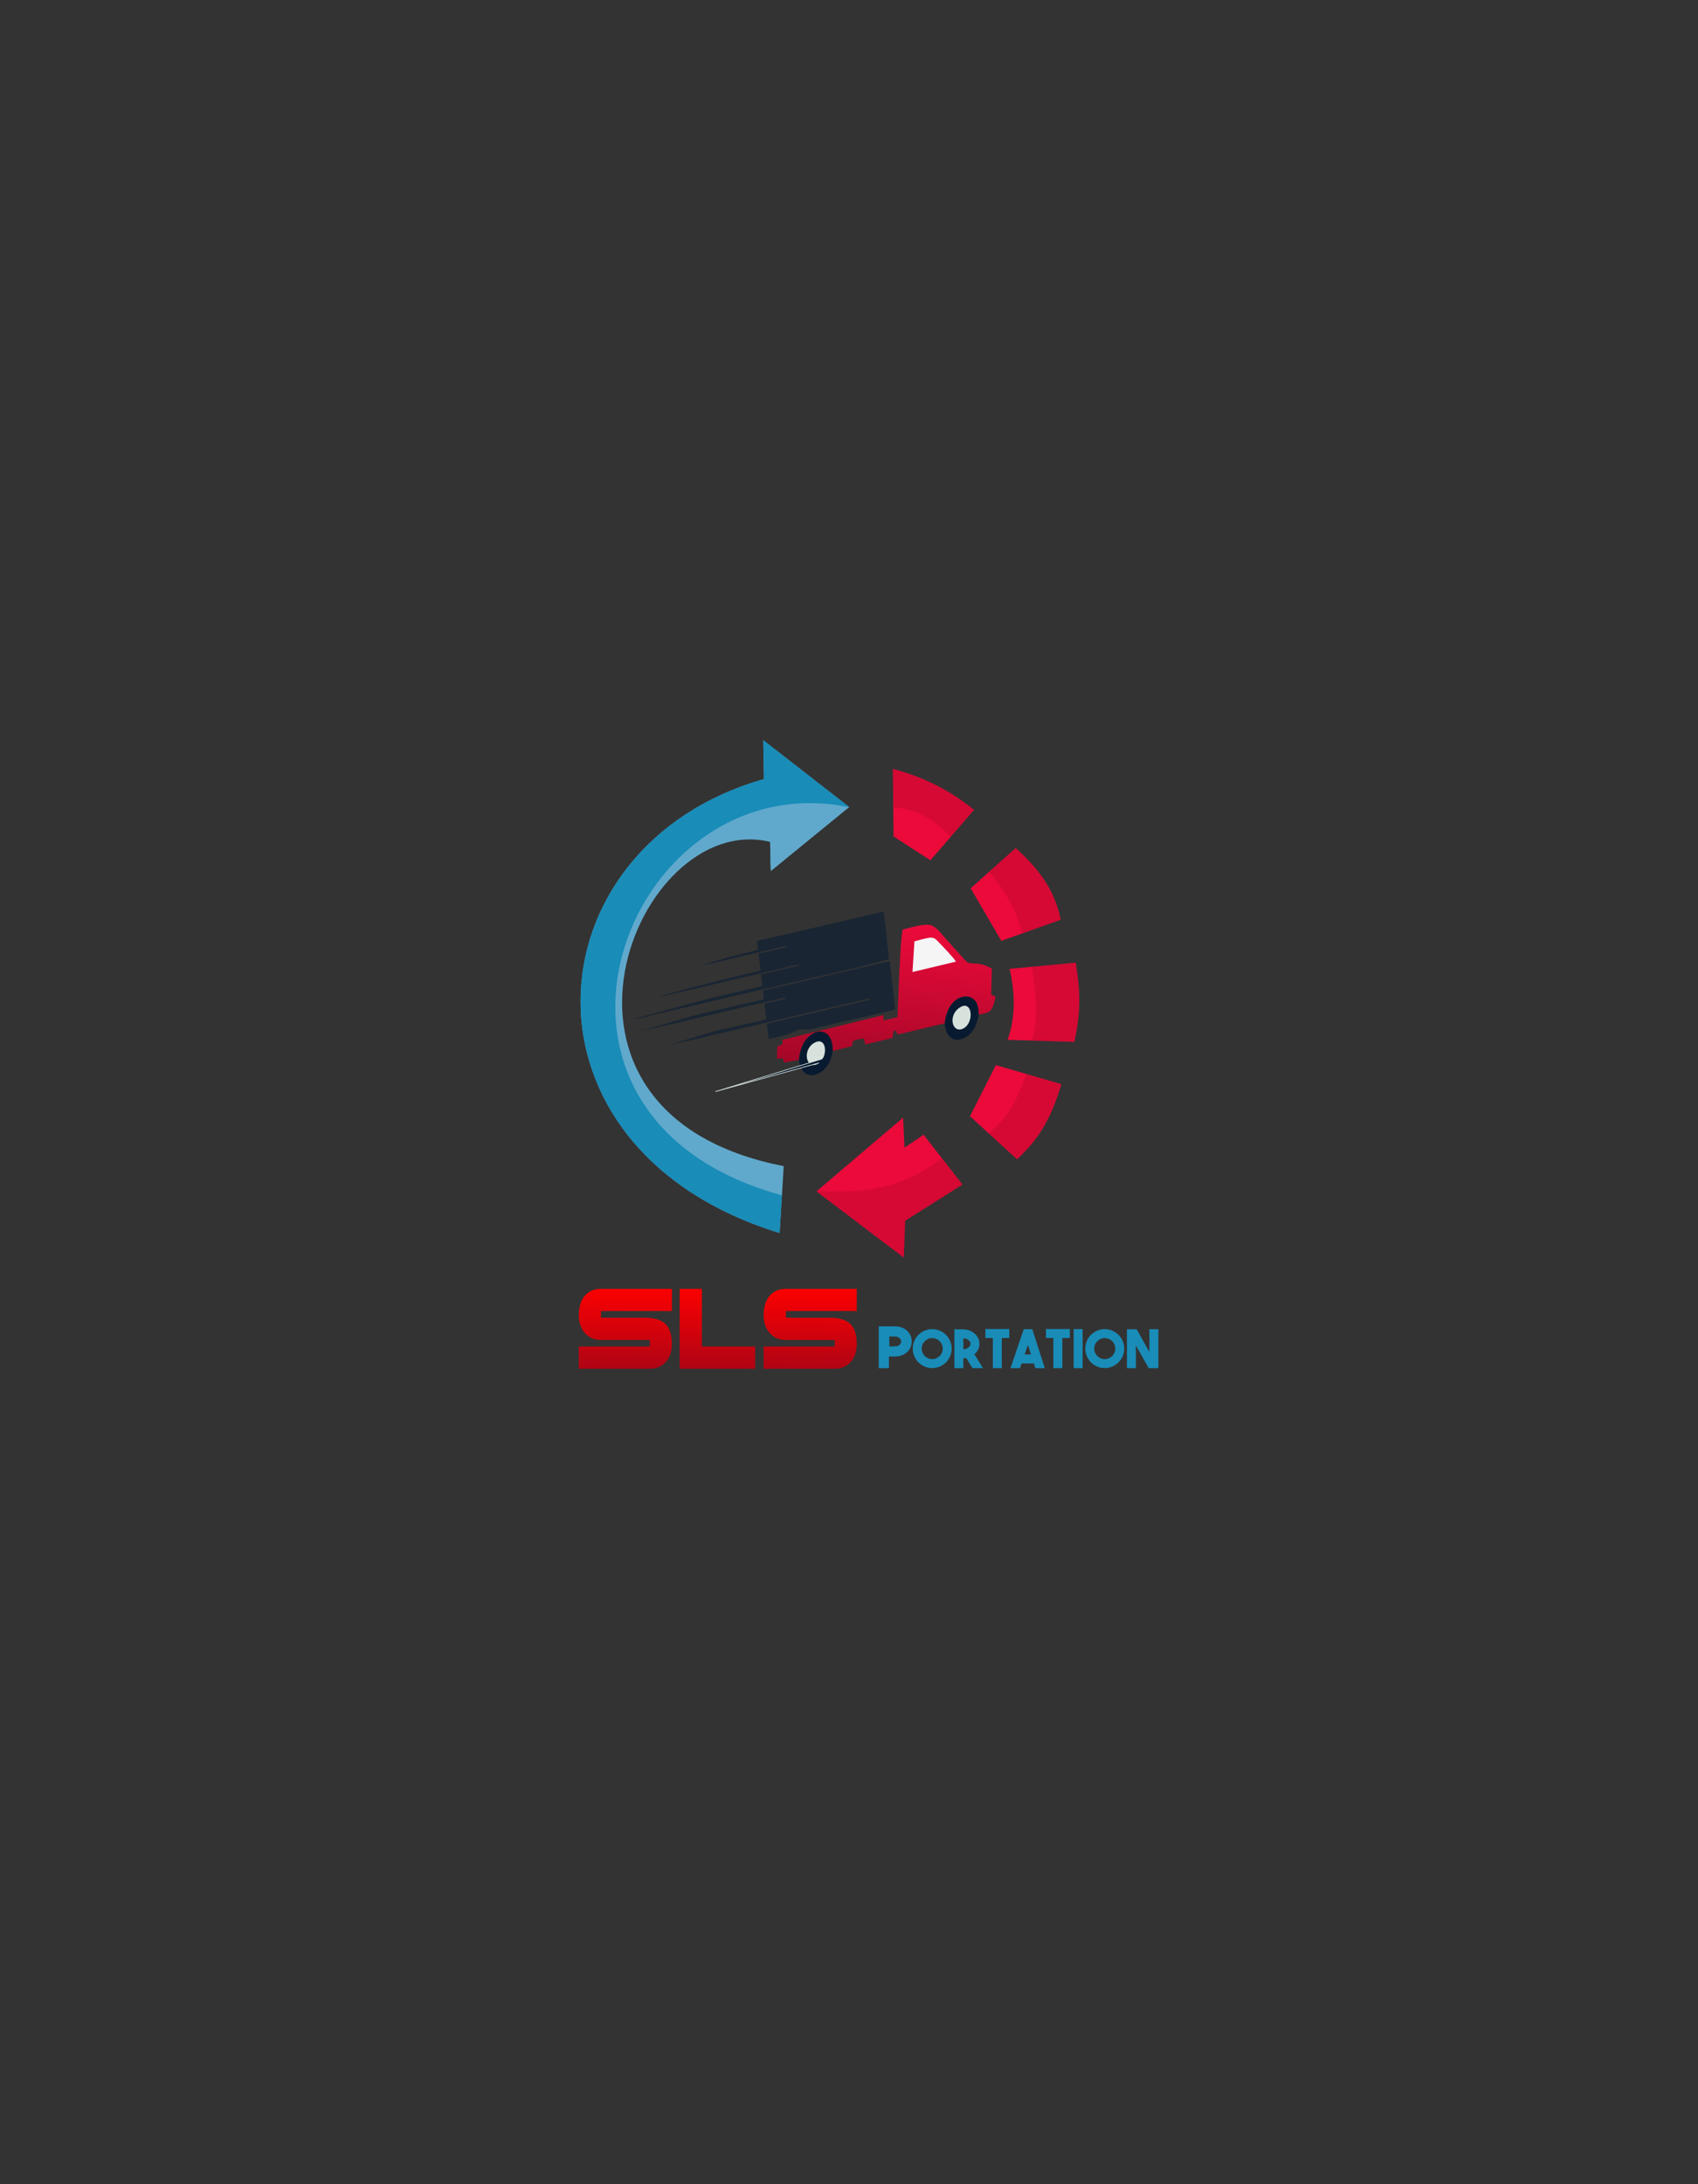 <?xml version="1.0" encoding="UTF-8"?>
<!DOCTYPE svg PUBLIC "-//W3C//DTD SVG 1.1//EN" "http://www.w3.org/Graphics/SVG/1.1/DTD/svg11.dtd">
<!-- Creator: CorelDRAW 2017 -->
<svg xmlns="http://www.w3.org/2000/svg" xml:space="preserve" width="7.11in" height="9.141in" version="1.1" style="shape-rendering:geometricPrecision; text-rendering:geometricPrecision; image-rendering:optimizeQuality; fill-rule:evenodd; clip-rule:evenodd"
viewBox="0 0 7110 9141"
 xmlns:xlink="http://www.w3.org/1999/xlink">
 <rect x="0" y="0" width="7110" height="9141" fill="#333333" stroke="none"/>
 <defs>
  <style type="text/css">
   <![CDATA[
    .str0 {stroke:#D8E2DD;stroke-width:3;stroke-miterlimit:2.613}
    .fil6 {fill:none}
    .fil1 {fill:#081A30}
    .fil10 {fill:#081A30}
    .fil9 {fill:#192533}
    .fil5 {fill:#198CB8}
    .fil4 {fill:#60A9CC}
    .fil3 {fill:#D8E2DD}
    .fil7 {fill:#EB0A3A}
    .fil2 {fill:whitesmoke}
    .fil12 {fill:#198CB8;fill-rule:nonzero}
    .fil8 {fill:#86061F;fill-opacity:0.2}
    .fil0 {fill:url(#id6)}
    .fil11 {fill:url(#id7);fill-rule:nonzero}
   ]]>
  </style>
     <clipPath id="id0">
      <path d="M3195.96 3097.92l359.94 279.96 -328.11 267.74c-3.83,-41.39 -1.22,-83.87 -3.27,-122.05 -561.02,-137.07 -1080.31,1135.99 57.14,1356.91 -5.71,93.31 -11.43,186.64 -17.14,279.96 -1145.76,-351.28 -1055.09,-1618.91 -65.7,-1899.68l-2.86 -162.83z"/>
     </clipPath>
     <clipPath id="id1">
      <path d="M3738.72 3217.89c143.31,38.56 244.48,95.69 339.94,171.39l-182.82 211.39 -154.26 -99.98c-0.95,-94.27 -1.91,-188.54 -2.86,-282.8z"/>
     </clipPath>
     <clipPath id="id2">
      <path d="M4252.93 3549.27l-188.54 168.54 128.55 219.96 248.53 -88.56c-26.43,-133.55 -102.84,-222.82 -188.54,-299.95z"/>
     </clipPath>
     <clipPath id="id3">
      <path d="M4227.22 4054.89c92.37,-8.57 184.74,-17.14 277.1,-25.71 21.67,130.46 19.76,215.2 -5.71,331.37l-279.95 -8.57c29.99,-77.61 35.7,-185.21 8.57,-297.09z"/>
     </clipPath>
     <clipPath id="id4">
      <path d="M4170.09 4457.68l274.24 79.99c-44.75,148.31 -95.22,230.2 -185.68,314.23l-197.11 -179.98 108.55 -214.25z"/>
     </clipPath>
     <clipPath id="id5">
      <path d="M3867.27 4749.06l162.83 208.53 -239.95 151.4 -5.71 154.26 -365.65 -277.1 362.8 -308.52 5.71 125.69 79.98 -54.27z"/>
     </clipPath>
  <linearGradient id="id6" gradientUnits="userSpaceOnUse" x1="3797.21" y1="3878.59" x2="3709.72" y2="4748.55">
   <stop offset="0" style="stop-opacity:1; stop-color:#EB0A3A"/>
   <stop offset="1" style="stop-opacity:1; stop-color:#86061F"/>
  </linearGradient>
  <linearGradient id="id7" gradientUnits="userSpaceOnUse" x1="2880.46" y1="5375.87" x2="2875.26" y2="5912.33">
   <stop offset="0" style="stop-opacity:1; stop-color:red"/>
   <stop offset="1" style="stop-opacity:1; stop-color:#86061F"/>
  </linearGradient>
 </defs>
 <g id="Layer_x0020_1">
  <g id="_2253225493712">
   <g>
    <g>
     <path class="fil0" d="M3699.77 4248.4l-424.27 103.83 1.68 17.93 -22.51 10.16 -1.3 51.84 23.04 -3.92 7.54 19 61.84 -11.75c8.47,-132.35 143.41,-165.34 141.15,-36.62l79.94 -20.3c10.26,-23.97 -7.21,-16.7 15.48,-25.48 5.67,-2.2 25.64,-5.56 33.53,-7.22l7.54 25.41 113.31 -26.93 5.77 -30.67c15.07,-0.21 8.18,4.22 16.71,16.01l196.36 -46.89c6.4,-51.8 26.26,-86.83 58.09,-104.24 19.74,-10.8 45.65,-11.14 62.15,2.76 18.72,15.78 20.34,36.09 22.38,64.76 10.33,-1.35 17.84,-2.83 27.54,-5.26 24.56,-6.13 33.62,-22.62 42.91,-68.94l-12.45 -6.51c-0.83,-0.38 -2.24,-0.98 -2.94,-1.29 -0.69,-0.31 -1.99,-0.69 -2.93,-1.21l3.11 -108.73c-64.53,-36.77 -88.44,-9.76 -109.87,-32.74l-70.37 -78.08c-19.19,-19.06 -48.81,-64.33 -76.52,-71.27 -29.37,-7.36 -86.24,11.06 -116.93,18.37 -10.09,33.98 -19.08,308.57 -21.72,366.33l-58.89 14.28 0.61 -22.65z"/>
     <path class="fil1" d="M3955.61 4282.8c2.44,51.62 34.68,83.85 80.33,62.35 35.15,-16.55 54.22,-51.48 62.28,-99.06 -2.04,-28.67 -3.66,-48.98 -22.38,-64.76 -16.5,-13.91 -42.41,-13.56 -62.15,-2.76 -31.83,17.41 -51.69,52.44 -58.09,104.24z"/>
     <path class="fil1" d="M3345.8 4435.49c3.9,49.89 36.68,77.67 79.13,58.42 32.57,-14.76 53.68,-47.28 62.02,-95.04 2.25,-128.72 -132.69,-95.73 -141.15,36.62z"/>
     <path class="fil2" d="M3828.99 3939.61l-8.15 128.53 181.73 -43.39c-5.15,-12.29 -55.37,-64.34 -69.47,-78.63 -14.76,-14.96 -19.99,-25.89 -47.99,-20.4 -18.14,3.55 -37.11,8.92 -56.12,13.9z"/>
     <path class="fil3" d="M3409.18 4364.91c-50.86,29.1 -34.35,113.7 15.2,87.53 44.22,-23.36 40.54,-119.41 -15.2,-87.53z"/>
     <path class="fil3" d="M4019.97 4216.01c-54.55,34.08 -31.2,114.29 15.37,87.56 45.32,-26.02 35.94,-119.62 -15.37,-87.56z"/>
    </g>
    <path class="fil4" d="M3195.96 3097.92l359.94 279.96 -328.11 267.74c-3.83,-41.39 -1.22,-83.87 -3.27,-122.05 -561.02,-137.07 -1080.31,1135.99 57.14,1356.91 -5.71,93.31 -11.43,186.64 -17.14,279.96 -1145.76,-351.28 -1055.09,-1618.91 -65.7,-1899.68l-2.86 -162.83z"/>
    <g style="clip-path:url(#id0)">
     <g>
      <path id="1" class="fil5" d="M3558.17 3378.59c-940.78,-194.25 -1510.21,1302.63 -268.53,1628.29l-51.43 537.05 -1245.49 -1434.04 1285.48 -1234.07c93.32,167.59 186.64,335.18 279.96,502.77z"/>
     </g>
    </g>
    <path class="fil6" d="M3195.96 3097.92l359.94 279.96 -328.11 267.74c-3.83,-41.39 -1.22,-83.87 -3.27,-122.05 -561.02,-137.07 -1080.31,1135.99 57.14,1356.91 -5.71,93.31 -11.43,186.64 -17.14,279.96 -1145.76,-351.28 -1055.09,-1618.91 -65.7,-1899.68l-2.86 -162.83z"/>
    <path class="fil7" d="M3738.72 3217.89c143.31,38.56 244.48,95.69 339.94,171.39l-182.82 211.39 -154.26 -99.98c-0.95,-94.27 -1.91,-188.54 -2.86,-282.8z"/>
    <g style="clip-path:url(#id1)">
     <g>
      <path id="1" class="fil8" d="M3698.24 3138.2c3.76,84.2 6.91,154.7 10.67,238.9 156.54,1.44 256.4,90.39 316.58,187.32l181.43 -183.16 -508.68 -243.06z"/>
      <path class="fil8" d="M4295.46 3266.68c3.76,84.2 6.91,154.7 10.67,238.9 156.54,1.44 256.4,90.39 316.58,187.32l181.43 -183.16 -508.68 -243.06z"/>
     </g>
    </g>
    <path class="fil6" d="M3738.72 3217.89c143.31,38.56 244.48,95.69 339.94,171.39l-182.82 211.39 -154.26 -99.98c-0.95,-94.27 -1.91,-188.54 -2.86,-282.8z"/>
    <path class="fil7" d="M4252.93 3549.27l-188.54 168.54 128.55 219.96 248.53 -88.56c-26.43,-133.55 -102.84,-222.82 -188.54,-299.95z"/>
    <g style="clip-path:url(#id2)">
     <g>
      <path id="1" class="fil8" d="M4230.8 3411.32c-40.92,73.69 -75.17,135.39 -116.09,209.07 118.26,118.92 163.28,252 171.5,325.43l250.5 -60.94 -305.91 -473.56z"/>
     </g>
    </g>
    <path class="fil6" d="M4252.93 3549.27l-188.54 168.54 128.55 219.96 248.53 -88.56c-26.43,-133.55 -102.84,-222.82 -188.54,-299.95z"/>
    <path class="fil7" d="M4227.22 4054.89c92.37,-8.57 184.74,-17.14 277.1,-25.71 21.67,130.46 19.76,215.2 -5.71,331.37l-279.95 -8.57c29.99,-77.61 35.7,-185.21 8.57,-297.09z"/>
    <g style="clip-path:url(#id3)">
     <g>
      <path id="1" class="fil8" d="M4523.64 3908.3c-72.87,42.34 -133.89,77.8 -206.76,120.15 31.31,170.64 30.33,300.34 -19.32,367.34l246.37 75.92 -20.29 -563.4z"/>
     </g>
    </g>
    <path class="fil6" d="M4227.22 4054.89c92.37,-8.57 184.74,-17.14 277.1,-25.71 21.67,130.46 19.76,215.2 -5.71,331.37l-279.95 -8.57c29.99,-77.61 35.7,-185.21 8.57,-297.09z"/>
    <path class="fil7" d="M4170.09 4457.68l274.24 79.99c-44.75,148.31 -95.22,230.2 -185.68,314.23l-197.11 -179.98 108.55 -214.25z"/>
    <g style="clip-path:url(#id4)">
     <g>
      <path id="1" class="fil8" d="M4547.61 4465.07c-84.27,-1.61 -154.82,-2.94 -239.09,-4.55 -52.24,164.46 -106.52,250.13 -207.08,304.03l171.25 192.71 274.92 -492.19z"/>
     </g>
    </g>
    <path class="fil6" d="M4170.09 4457.68l274.24 79.99c-44.75,148.31 -95.22,230.2 -185.68,314.23l-197.11 -179.98 108.55 -214.25z"/>
    <polygon class="fil7" points="3867.27,4749.06 4030.09,4957.59 3790.14,5109 3784.43,5263.26 3418.78,4986.16 3781.57,4677.64 3787.28,4803.33 "/>
    <g style="clip-path:url(#id5)">
     <g>
      <path id="1" class="fil8" d="M4014.22 4796.28c-179.28,139.98 -313.87,220.59 -677.09,180.56l416.67 489.59 402.78 -465.28 -142.36 -204.86z"/>
     </g>
    </g>
    <polygon class="fil6" points="3867.27,4749.06 4030.09,4957.59 3790.14,5109 3784.43,5263.26 3418.78,4986.16 3781.57,4677.64 3787.28,4803.33 "/>
   </g>
   <g>
    <path class="fil9" d="M3590.96 4196.42l-0.04 -0.22 -40.03 9.3 0.11 0.18 -30.82 7.15 0.07 -0.21 -22.39 5.21 93.1 -21.4zm-93.5 22.62l-0.83 2.3c-8.51,22.52 -3.98,9.23 1,21.52 3.33,8.22 0.57,17.88 1.31,21.61 1.42,7.16 -0.03,1.1 2.33,4.23l2.25 3.14c-1.03,0.24 -5.86,1.59 -6.34,1.59 -9.11,-0.21 -2.22,-16.63 -3.6,-22.8 -1.53,-2.9 -3.05,-4.5 -4.4,-7.28 -5.74,-11.77 0.12,-18.22 -1.02,-23.11l9.64 -2.24 -0.34 1.04zm-9.34 1.04l-277.02 64.36 7.32 63.96c21,-4.88 80.95,-15.84 97.96,-26.49 9.57,-5.98 18.97,-10.02 30.04,-12.41 9.52,-2.05 20.39,-2.04 29.45,-0.42 12.87,2.29 85.46,-17.12 101.44,-20.84 90.17,-20.95 181.82,-40.44 271.75,-63.2l-1.24 -9.93 -22.82 -192.44 -530.34 123.15 3.98 35.7c-16.63,5.8 -107.05,25.21 -131.69,30.93 -44.35,10.31 -88.72,20.48 -133.09,30.92 -41.72,9.82 -85.26,23.83 -126.98,35.83 -41.88,12.04 -83.91,24.07 -125.58,36.34 178.57,-38.04 360.17,-85.12 538.57,-124.78 11.99,-2.67 25.49,-5.75 38.05,-8.67 13,-3.02 24.83,-8.4 34.78,-3.06 -26.09,7.72 -63.95,14.24 -91.64,21.58l7.59 64.88c-21.7,8.09 -180.58,40.81 -216.15,50.75 -34.45,9.64 -67.74,20.57 -102.02,30.22 -33.98,9.57 -70.15,22.89 -104.18,30.27 11.51,0.8 683.88,-159.05 748.76,-173.33l94.17 -21.61c10.44,-2.55 9.98,-4.02 12.65,-0.21 -1.2,4.29 2.59,1.42 -4.29,4.03l-46.64 10.81 -102.83 23.66zm160.57 -185.99l58.2 -99.78c6.85,-0.24 3.09,1.76 7.83,3.38l-14.3 -122.54 -530.4 123.15 4.04 36c-20.52,7.26 -89.7,22.96 -116.22,29.93 -13.97,3.67 -106.51,30.56 -111.74,34.51 70.1,-13.64 149.19,-34.52 220.96,-50.78 12.26,-2.78 24.53,-5.75 36.79,-8.59l27.22 -6.51c5.62,-2.2 1.83,-3.85 4.62,-1.04l49.35 -11.35c6.87,-1.69 8.79,-3.21 12.62,2.29l-121.08 28.32 7.82 70.48c-17.92,6.22 -81.34,19.72 -105.74,26.08 -35.49,9.25 -71.28,17.17 -106.81,26.11 -9.14,2.3 -188.66,49.12 -202.51,54.87l-2.74 1.52c-0.21,0.13 -0.57,0.36 -0.83,0.6 97.75,-20.5 196.08,-45.3 293.73,-67.93l220.74 -51.22c9.17,-2.16 57.31,-16.62 65.86,-12.33 1.29,0.65 1.54,0.88 2.24,1.39l-161.71 37.78 5.54 48.24c-13.54,5.05 -115.19,27.14 -138.22,32.48 -131.95,30.66 -273.56,71.65 -405.5,106.97 8.24,1.93 107.31,-23.56 124.73,-27.58l592.95 -137.74c5.15,-1.18 11.06,-3.09 14.31,-3.65 5.38,-0.92 10.6,-2.16 15.99,-3.42 26.87,-6.23 245.94,-55.41 252.28,-59.63z"/>
   </g>
   <polygon class="fil10 str0" points="2995.51,4568.55 3449.02,4443.06 3455.31,4427.99 "/>
   <polygon class="fil10" points="3447.46,4426.75 3427.69,4450.5 3446.56,4454.74 3465.44,4422.84 "/>
   <polygon class="fil9" points="3485.22,4220.75 3499.96,4217.33 3507.8,4272.94 3483.7,4280.43 "/>
  </g>
  <path class="fil11" d="M2516.5 5487.24l0 28 185.5 0c38.67,0 66.92,8.75 84.75,26.25 17.83,17.5 26.75,45.75 26.75,84.75 0,14 -2,27.17 -6,39.5 -4,12.33 -9.92,23.17 -17.75,32.5 -7.83,9.33 -17.5,16.75 -29,22.25 -11.5,5.5 -24.75,8.25 -39.75,8.25l-297.5 0 0 -93 297.5 0 0 -27.5 -204.5 0c-15,0 -28.25,-2.75 -39.75,-8.25 -11.5,-5.5 -21.17,-12.91 -29,-22.25 -7.83,-9.33 -13.83,-20.17 -18,-32.5 -4.17,-12.33 -6.25,-25.5 -6.25,-39.5 0,-14.67 1.67,-28.75 5,-42.25 3.33,-13.5 8.75,-25.33 16.25,-35.5 7.5,-10.17 17.17,-18.33 29,-24.5 11.83,-6.17 26.08,-9.25 42.75,-9.25l297 0 0 93 -297 0zm645.5 148.5l0 93 -316 0 0 -334.5 93 0 0 241.5 223 0zm128.5 -148.5l0 28 185.5 0c38.67,0 66.92,8.75 84.75,26.25 17.83,17.5 26.75,45.75 26.75,84.75 0,14 -2,27.17 -6,39.5 -4,12.33 -9.92,23.17 -17.75,32.5 -7.83,9.33 -17.5,16.75 -29,22.25 -11.5,5.5 -24.75,8.25 -39.75,8.25l-297.5 0 0 -93 297.5 0 0 -27.5 -204.5 0c-15,0 -28.25,-2.75 -39.75,-8.25 -11.5,-5.5 -21.17,-12.91 -29,-22.25 -7.83,-9.33 -13.83,-20.17 -18,-32.5 -4.17,-12.33 -6.25,-25.5 -6.25,-39.5 0,-14.67 1.67,-28.75 5,-42.25 3.33,-13.5 8.75,-25.33 16.25,-35.5 7.5,-10.17 17.17,-18.33 29,-24.5 11.83,-6.17 26.08,-9.25 42.75,-9.25l297 0 0 93 -297 0z"/>
  <path class="fil12" d="M3722.14 5726.07l0 -48.7 25.3 0c20.04,0 37.56,-6.22 50.96,-18.41 12.74,-12.04 19.26,-27.07 19.26,-44.56 0,-17.37 -6.52,-32.48 -19.26,-44.74 -13.11,-12.26 -30.22,-18.48 -49.96,-18.48l-68.93 0 -0.04 174.89 42.67 0zm51.15 -111.67c0,12 -12.26,20.67 -24.85,20.67l-24.56 -0.07 0 -41.37 24.63 0c12.48,0 24.78,8.74 24.78,20.78zm130.07 -51.67c11.26,0 21.81,2.15 31.74,6.44 9.89,4.3 18.56,10.11 25.96,17.44 7.41,7.33 13.22,15.96 17.52,25.89 4.3,9.93 6.44,20.52 6.44,31.78 0,11.26 -2.15,21.85 -6.44,31.78 -4.3,9.93 -10.11,18.56 -17.52,25.89 -7.41,7.33 -16.07,13.15 -25.96,17.44 -9.93,4.3 -20.48,6.44 -31.74,6.44 -11.26,0 -21.81,-2.15 -31.74,-6.44 -9.89,-4.3 -18.52,-10.11 -25.85,-17.44 -7.33,-7.33 -13.11,-15.96 -17.41,-25.89 -4.3,-9.93 -6.44,-20.52 -6.44,-31.78 0,-11.26 2.15,-21.85 6.44,-31.78 4.3,-9.93 10.07,-18.56 17.41,-25.89 7.33,-7.33 15.96,-13.15 25.85,-17.44 9.93,-4.3 20.48,-6.44 31.74,-6.44zm0.11 125.56c6.07,0 11.78,-1.15 17.11,-3.44 5.33,-2.3 10,-5.44 14,-9.44 4,-4 7.15,-8.67 9.44,-14 2.3,-5.33 3.44,-11.04 3.44,-17.11 0,-6.07 -1.15,-11.78 -3.44,-17.11 -2.3,-5.33 -5.44,-10 -9.44,-14 -4,-4 -8.67,-7.15 -14,-9.44 -5.33,-2.3 -11.04,-3.44 -17.11,-3.44 -6.07,0 -11.78,1.15 -17.11,3.44 -5.33,2.3 -10,5.44 -14,9.44 -4,4 -7.15,8.67 -9.44,14 -2.3,5.33 -3.44,11.04 -3.44,17.11 0,6.07 1.15,11.78 3.44,17.11 2.3,5.33 5.44,10 9.44,14 4,4 8.67,7.15 14,9.44 5.33,2.3 11.04,3.44 17.11,3.44zm142.22 -4.44c-1.93,0.3 -3.85,0.52 -5.78,0.67 -1.93,0.15 -3.93,0.3 -6,0.44l0 41.11 -37.56 0 0 -162.44 37.56 0c9.33,0.15 18.07,1.85 26.22,5.11 8.15,3.26 15.3,7.63 21.44,13.07 6.15,5.48 10.96,11.85 14.44,19.11 3.48,7.22 5.22,15 5.22,23.3 0,8.7 -1.85,16.81 -5.56,24.3 -3.7,7.48 -8.89,13.93 -15.56,19.41l36 58.15 -44.22 0 -26.22 -42.22zm-11.78 -36.67c4,-0.15 7.81,-0.85 11.44,-2.11 3.63,-1.26 6.81,-2.93 9.56,-5 2.74,-2.07 4.89,-4.48 6.44,-7.22 1.56,-2.74 2.33,-5.67 2.33,-8.78 0,-3.11 -0.78,-6 -2.33,-8.67 -1.56,-2.67 -3.7,-5.04 -6.44,-7.11 -2.74,-2.07 -5.93,-3.74 -9.56,-5 -3.63,-1.26 -7.44,-1.96 -11.44,-2.11l0 46zm192.22 -84.89l0 37.56 -31.33 0 0 126.22 -37.56 0 0 -126.22 -31.11 0 0 -37.56 100 0zm109.33 163.78l-6.44 -19.78 -51.33 0 -6.67 19.78 -39.78 0 55.56 -163.11 35.56 0 52.67 163.11 -39.56 0zm-44.89 -57.33l26.44 0 -12.89 -39.56 -13.56 39.56zm189.11 -106.44l0 37.56 -31.33 0 0 126.22 -37.56 0 0 -126.22 -31.11 0 0 -37.56 100 0zm53.56 163.78l-37.56 0 0 -163.33 37.56 0 0 163.33zm92.56 -163.33c11.26,0 21.81,2.15 31.74,6.44 9.89,4.3 18.56,10.11 25.96,17.44 7.41,7.33 13.22,15.96 17.52,25.89 4.3,9.93 6.44,20.52 6.44,31.78 0,11.26 -2.15,21.85 -6.44,31.78 -4.3,9.93 -10.11,18.56 -17.52,25.89 -7.41,7.33 -16.07,13.15 -25.96,17.44 -9.93,4.3 -20.48,6.44 -31.74,6.44 -11.26,0 -21.81,-2.15 -31.74,-6.44 -9.89,-4.3 -18.52,-10.11 -25.85,-17.44 -7.33,-7.33 -13.11,-15.96 -17.41,-25.89 -4.3,-9.93 -6.44,-20.52 -6.44,-31.78 0,-11.26 2.15,-21.85 6.44,-31.78 4.3,-9.93 10.07,-18.56 17.41,-25.89 7.33,-7.33 15.96,-13.15 25.85,-17.44 9.93,-4.3 20.48,-6.44 31.74,-6.44zm0.11 125.56c6.07,0 11.78,-1.15 17.11,-3.44 5.33,-2.3 10,-5.44 14,-9.44 4,-4 7.15,-8.67 9.44,-14 2.3,-5.33 3.44,-11.04 3.44,-17.11 0,-6.07 -1.15,-11.78 -3.44,-17.11 -2.3,-5.33 -5.44,-10 -9.44,-14 -4,-4 -8.67,-7.15 -14,-9.44 -5.33,-2.3 -11.04,-3.44 -17.11,-3.44 -6.07,0 -11.78,1.15 -17.11,3.44 -5.33,2.3 -10,5.44 -14,9.44 -4,4 -7.15,8.67 -9.44,14 -2.3,5.33 -3.44,11.04 -3.44,17.11 0,6.07 1.15,11.78 3.44,17.11 2.3,5.33 5.44,10 9.44,14 4,4 8.67,7.15 14,9.44 5.33,2.3 11.04,3.44 17.11,3.44zm186.89 -125.33l37.56 0 0 163.11 -40.67 0 -53.33 -95.11 0 95.11 -37.56 0 0 -162.67 40.89 0 53.11 94.89 0 -95.33z"/>
  <polygon class="fil9" points="3722.2,4014.6 3712.65,3921.69 3647.02,4034.08 "/>
 </g>
</svg>
